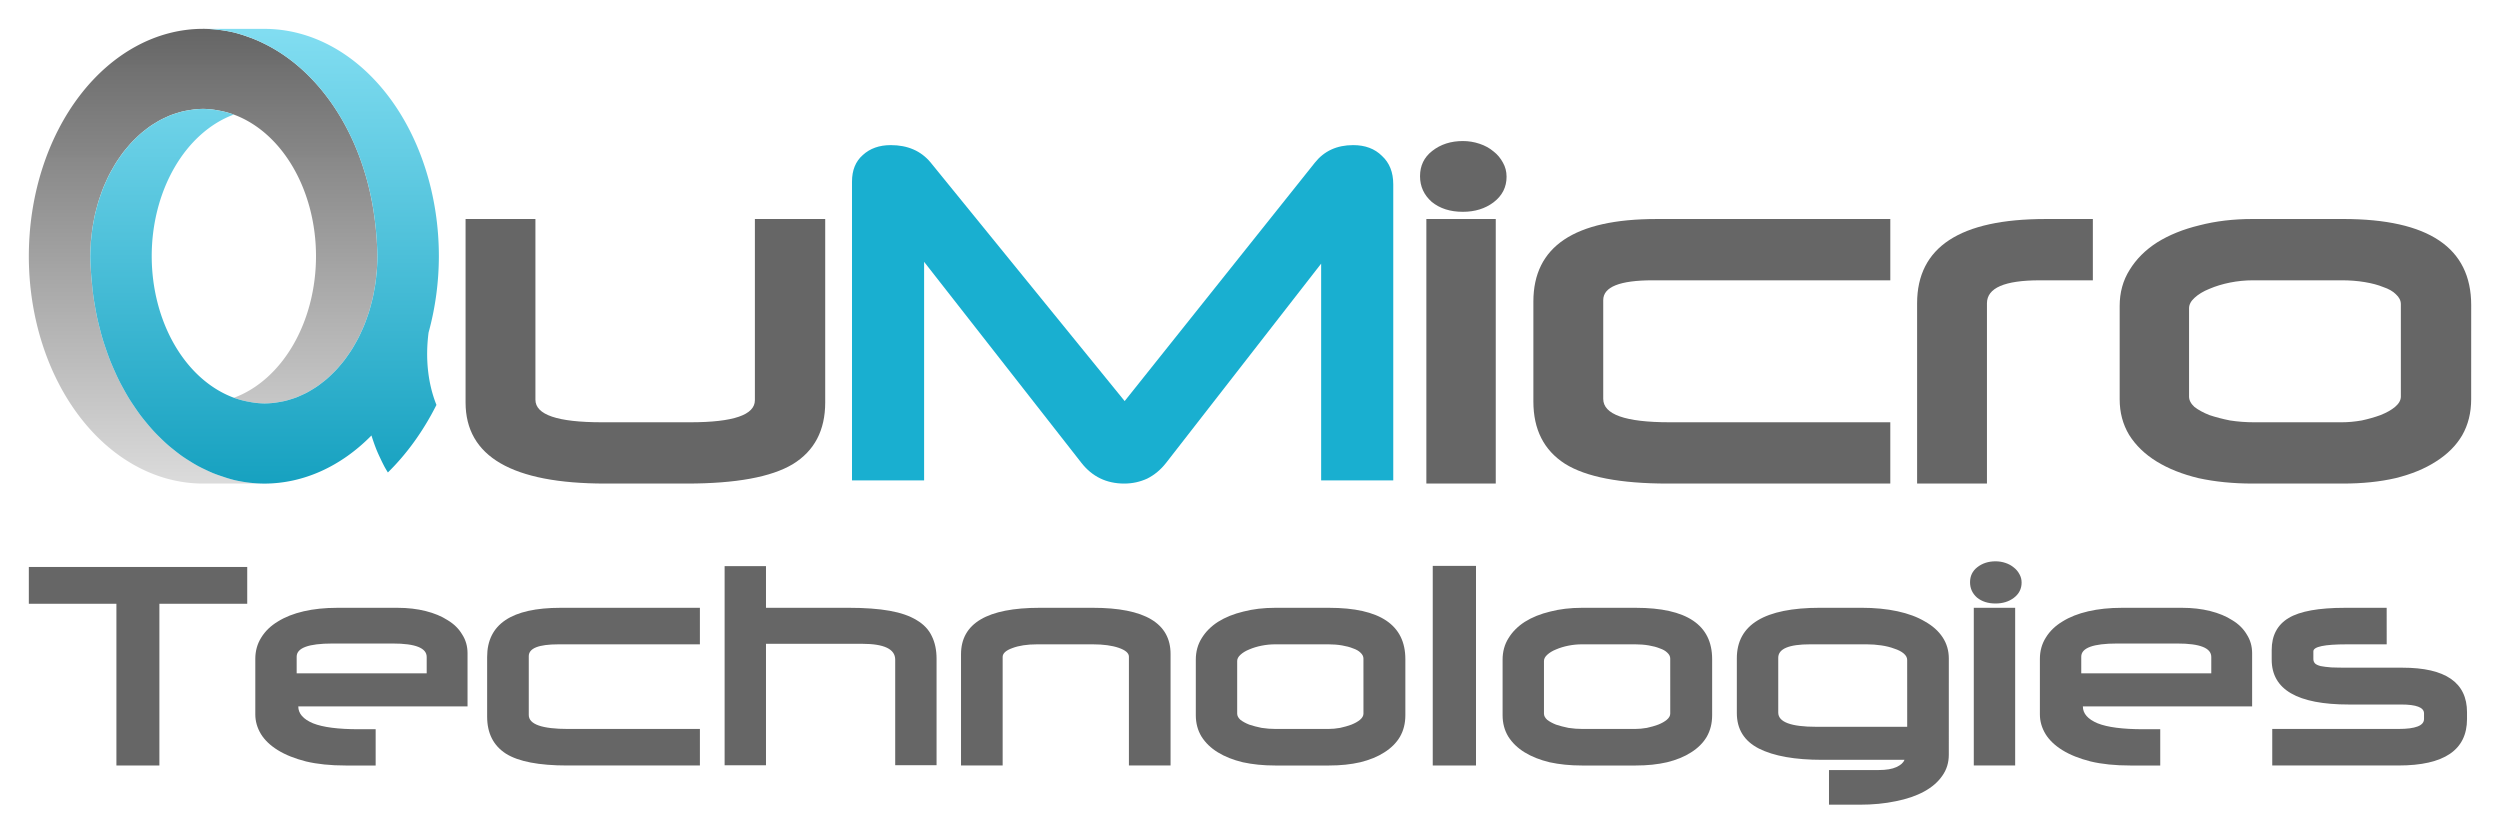 <?xml version="1.0" encoding="UTF-8" standalone="no"?>
<svg
   xmlns:dc="http://purl.org/dc/elements/1.1/"
   xmlns:cc="http://creativecommons.org/ns#"
   xmlns:rdf="http://www.w3.org/1999/02/22-rdf-syntax-ns#"
   xmlns:svg="http://www.w3.org/2000/svg"
   xmlns="http://www.w3.org/2000/svg"
   xmlns:xlink="http://www.w3.org/1999/xlink"
   xmlns:sodipodi="http://sodipodi.sourceforge.net/DTD/sodipodi-0.dtd"
   xmlns:inkscape="http://www.inkscape.org/namespaces/inkscape"
   id="svg1648"
   version="1.1"
   viewBox="0 0 173.41 57.818"
   height="57.818mm"
   width="173.41mm"
   sodipodi:docname="navbar-logo.svg"
   inkscape:version="0.92.5 (2060ec1f9f, 2020-04-08)">
  <sodipodi:namedview
     pagecolor="#ffffff"
     bordercolor="#666666"
     borderopacity="1"
     objecttolerance="10"
     gridtolerance="10"
     guidetolerance="10"
     inkscape:pageopacity="0"
     inkscape:pageshadow="2"
     inkscape:window-width="1672"
     inkscape:window-height="938"
     id="namedview31"
     showgrid="false"
     inkscape:zoom="0.85443133"
     inkscape:cx="265.08859"
     inkscape:cy="252.01891"
     inkscape:window-x="60"
     inkscape:window-y="38"
     inkscape:window-maximized="0"
     inkscape:current-layer="svg1648" />
  <defs
     id="defs1642">
    <linearGradient
       gradientTransform="matrix(0.309,0,0,0.309,12.721,9.568)"
       gradientUnits="userSpaceOnUse"
       y2="141.914"
       x2="58.147"
       y1="6.887"
       x1="58.147"
       id="linearGradient1469"
       xlink:href="#linearGradient1467" />
    <linearGradient
       id="linearGradient1467">
      <stop
         id="stop1463"
         offset="0"
         style="stop-color:#000000;stop-opacity:1" />
      <stop
         id="stop1465"
         offset="1"
         style="stop-color:#0f0f0f;stop-opacity:0" />
    </linearGradient>
    <linearGradient
       gradientTransform="matrix(0.082,0,0,0.082,-17.325,8.297)"
       gradientUnits="userSpaceOnUse"
       y2="43.476"
       x2="626.395"
       y1="426.688"
       x1="626.395"
       id="linearGradient984"
       xlink:href="#linearGradient982" />
    <linearGradient
       id="linearGradient982">
      <stop
         id="stop978"
         offset="0"
         style="stop-color:#16a1c0;stop-opacity:1" />
      <stop
         id="stop980"
         offset="1"
         style="stop-color:#81ddf1;stop-opacity:1" />
    </linearGradient>
  </defs>
  <g
     id="g4629">
    <g
       transform="translate(-15.513,-9.621)"
       id="g1619">
      <path
         style="opacity:0.601;fill:url(#linearGradient1469);fill-opacity:1;stroke-width:0.083"
         d="M 29.602,11.621 A 12.089,15.771 0 0 0 17.513,27.392 12.089,15.771 0 0 0 29.602,43.163 h 4.259 a 12.089,15.771 0 0 1 -2.148,-0.257 12.089,15.771 0 0 0 -8.1e-5,0 12.089,15.771 0 0 0 -1.61e-4,0 12.089,15.771 0 0 1 -6.17e-4,-1.63e-4 12.089,15.771 0 0 1 -0.794,-0.243 12.089,15.771 0 0 1 -0.584,-0.207 12.089,15.771 0 0 1 -0.572,-0.256 12.089,15.771 0 0 1 -0.274,-0.137 l 0.002,0.015 a 12.089,15.771 0 0 1 -0.166,-0.097 12.089,15.771 0 0 1 -0.124,-0.062 12.089,15.771 0 0 1 -0.55,-0.329 12.089,15.771 0 0 1 -0.047,-0.031 12.089,15.771 0 0 1 -0.378,-0.248 12.089,15.771 0 0 1 -0.115,-0.076 12.089,15.771 0 0 1 -0.52,-0.398 12.089,15.771 0 0 1 -0.039,-0.033 12.089,15.771 0 0 1 -0.367,-0.303 12.089,15.771 0 0 1 -0.104,-0.086 12.089,15.771 0 0 1 -0.489,-0.465 12.089,15.771 0 0 1 -0.03,-0.031 12.089,15.771 0 0 1 -0.352,-0.361 12.089,15.771 0 0 1 -0.092,-0.094 12.089,15.771 0 0 1 -0.45,-0.526 12.089,15.771 0 0 1 -0.022,-0.027 12.089,15.771 0 0 1 -0.333,-0.418 12.089,15.771 0 0 1 -0.079,-0.099 12.089,15.771 0 0 1 -0.409,-0.584 12.089,15.771 0 0 1 -0.015,-0.023 12.089,15.771 0 0 1 -0.308,-0.471 12.089,15.771 0 0 1 -0.067,-0.103 12.089,15.771 0 0 1 -0.363,-0.635 12.089,15.771 0 0 1 -0.008,-0.015 12.089,15.771 0 0 1 -0.28,-0.527 12.089,15.771 0 0 1 -0.054,-0.102 12.089,15.771 0 0 1 -0.313,-0.681 12.089,15.771 0 0 1 -8.78e-4,-0.003 12.089,15.771 0 0 1 -0.247,-0.582 12.089,15.771 0 0 1 -0.042,-0.098 12.089,15.771 0 0 1 -0.244,-0.674 12.089,15.771 0 0 1 -0.221,-0.667 12.089,15.771 0 0 1 -0.031,-0.095 12.089,15.771 0 0 1 -0.172,-0.633 12.089,15.771 0 0 1 -0.191,-0.776 12.089,15.771 0 0 1 -0.021,-0.086 12.089,15.771 0 0 1 -0.108,-0.573 12.089,15.771 0 0 1 -0.147,-0.886 12.089,15.771 0 0 1 -0.012,-0.077 12.089,15.771 0 0 1 -0.054,-0.502 12.089,15.771 0 0 1 -0.116,-1.336 7.83,10.214 0 0 1 -3.09e-4,-0.005 7.83,10.214 0 0 1 -0.034,-0.872 12.089,15.771 0 0 1 0.035,-0.884 12.089,15.771 0 0 1 0.006,-0.145 7.83,10.214 0 0 1 0.039,-0.333 7.83,10.214 0 0 1 0.062,-0.533 7.83,10.214 0 0 1 0,-3.09e-4 7.83,10.214 0 0 1 0.081,-0.47 7.83,10.214 0 0 1 0.102,-0.521 7.83,10.214 0 0 1 0.117,-0.458 7.83,10.214 0 0 1 1.23e-4,-6.19e-4 7.83,10.214 0 0 1 0.029,-0.104 7.83,10.214 0 0 1 0.112,-0.4 7.83,10.214 0 0 1 0.152,-0.444 7.83,10.214 0 0 1 0.178,-0.48 7.83,10.214 0 0 1 0.187,-0.424 7.83,10.214 0 0 1 0.213,-0.453 7.83,10.214 0 0 1 0.217,-0.396 7.83,10.214 0 0 1 6.17e-4,-0.001 7.83,10.214 0 0 1 0.069,-0.119 7.83,10.214 0 0 1 0.178,-0.304 7.83,10.214 0 0 1 0.246,-0.366 7.83,10.214 0 0 1 8.78e-4,-0.002 7.83,10.214 0 0 1 0.278,-0.388 7.83,10.214 0 0 1 2.47e-4,-3.09e-4 7.83,10.214 0 0 1 0.275,-0.334 7.83,10.214 0 0 1 0.016,-0.018 7.83,10.214 0 0 1 0.289,-0.33 7.83,10.214 0 0 1 0.302,-0.299 7.83,10.214 0 0 1 0.327,-0.305 7.83,10.214 0 0 1 0.324,-0.26 7.83,10.214 0 0 1 0.001,-8.79e-4 7.83,10.214 0 0 1 0.346,-0.259 7.83,10.214 0 0 1 6.18e-4,-3.08e-4 7.83,10.214 0 0 1 0.345,-0.217 7.83,10.214 0 0 1 0.365,-0.213 7.83,10.214 0 0 1 6.18e-4,-3.09e-4 7.83,10.214 0 0 1 0.356,-0.17 7.83,10.214 0 0 1 2.44e-4,-1.63e-4 7.83,10.214 0 0 1 0.381,-0.165 7.83,10.214 0 0 1 3.09e-4,-1.64e-4 7.83,10.214 0 0 1 0.373,-0.124 7.83,10.214 0 0 1 0.385,-0.112 7.83,10.214 0 0 1 6.17e-4,-1.65e-4 7.83,10.214 0 0 1 0.385,-0.076 7.83,10.214 0 0 1 8.78e-4,-1.63e-4 7.83,10.214 0 0 1 0.253,-0.04 7.83,10.214 0 0 1 0.135,-0.021 7.83,10.214 0 0 1 0.664,-0.043 7.83,10.214 0 0 1 0.681,0.048 7.83,10.214 0 0 1 3.09e-4,0 7.83,10.214 0 0 1 0.388,0.065 7.83,10.214 0 0 1 0.007,0.001 7.83,10.214 0 0 1 0.379,0.077 7.83,10.214 0 0 1 0.665,0.201 7.83,10.214 0 0 1 1.64e-4,0 7.83,10.214 0 0 1 5.709,9.823 7.83,10.214 0 0 1 -5.69,9.823 7.83,10.214 0 0 0 0.665,0.201 7.83,10.214 0 0 0 0.386,0.078 7.83,10.214 0 0 0 0.388,0.065 7.83,10.214 0 0 0 3.09e-4,0 7.83,10.214 0 0 0 0.681,0.048 7.83,10.214 0 0 0 0.664,-0.043 7.83,10.214 0 0 0 0.386,-0.061 7.83,10.214 0 0 0 8.78e-4,-1.61e-4 7.83,10.214 0 0 0 0.387,-0.076 7.83,10.214 0 0 0 6.17e-4,-1.61e-4 7.83,10.214 0 0 0 0.384,-0.112 7.83,10.214 0 0 0 0.024,-0.008 7.83,10.214 0 0 0 0.35,-0.116 7.83,10.214 0 0 0 3.1e-4,-1.64e-4 7.83,10.214 0 0 0 0.38,-0.164 7.83,10.214 0 0 0 2.44e-4,-1.64e-4 7.83,10.214 0 0 0 0.357,-0.17 7.83,10.214 0 0 0 6.17e-4,-3.08e-4 7.83,10.214 0 0 0 0.365,-0.212 7.83,10.214 0 0 0 0.057,-0.036 7.83,10.214 0 0 0 0.288,-0.182 7.83,10.214 0 0 0 6.19e-4,-3.1e-4 7.83,10.214 0 0 0 0.345,-0.258 7.83,10.214 0 0 0 0.001,-8.79e-4 7.83,10.214 0 0 0 0.326,-0.26 7.83,10.214 0 0 0 0.327,-0.305 7.83,10.214 0 0 0 0.302,-0.299 7.83,10.214 0 0 0 0.305,-0.349 7.83,10.214 0 0 0 0.014,-0.017 7.83,10.214 0 0 0 0.261,-0.318 7.83,10.214 0 0 0 1.63e-4,-1.64e-4 7.83,10.214 0 0 0 0.277,-0.387 7.83,10.214 0 0 0 0.001,-0.002 7.83,10.214 0 0 0 0.247,-0.367 7.83,10.214 0 0 0 0.247,-0.422 7.83,10.214 0 0 0 6.17e-4,-0.001 7.83,10.214 0 0 0 0.218,-0.397 7.83,10.214 0 0 0 0.213,-0.453 7.83,10.214 0 0 0 0.187,-0.424 7.83,10.214 0 0 0 0.177,-0.476 7.83,10.214 0 0 0 6.18e-4,-0.002 7.83,10.214 0 0 0 0.153,-0.447 7.83,10.214 0 0 0 0.14,-0.499 7.83,10.214 0 0 0 1.61e-4,-3.09e-4 7.83,10.214 0 0 0 0.118,-0.462 7.83,10.214 0 0 0 8.3e-5,-8.79e-4 7.83,10.214 0 0 0 0.102,-0.52 7.83,10.214 0 0 0 0.066,-0.385 7.83,10.214 0 0 0 0.015,-0.085 7.83,10.214 0 0 0 0,-1.63e-4 7.83,10.214 0 0 0 0.062,-0.532 7.83,10.214 0 0 0 2.44e-4,-0.002 7.83,10.214 0 0 0 0.044,-0.475 12.089,15.771 0 0 0 0,-0.001 7.83,10.214 0 0 0 0.035,-0.884 12.089,15.771 0 0 0 -0.034,-0.872 12.089,15.771 0 0 0 -3.08e-4,-0.005 12.089,15.771 0 0 0 -0.096,-1.181 12.089,15.771 0 0 0 -0.104,-0.837 12.089,15.771 0 0 0 -2.45e-4,-0.002 12.089,15.771 0 0 0 -0.11,-0.687 12.089,15.771 0 0 0 -0.178,-0.872 12.089,15.771 0 0 0 -0.145,-0.601 12.089,15.771 0 0 0 -0.004,-0.018 12.089,15.771 0 0 0 -0.258,-0.894 12.089,15.771 0 0 0 -6.18e-4,-0.002 12.089,15.771 0 0 0 -0.18,-0.546 12.089,15.771 0 0 0 0,-1.64e-4 12.089,15.771 0 0 0 -0.342,-0.901 12.089,15.771 0 0 0 -0.204,-0.482 12.089,15.771 0 0 0 -0.429,-0.891 12.089,15.771 0 0 0 -0.219,-0.412 12.089,15.771 0 0 0 -0.516,-0.867 12.089,15.771 0 0 0 -0.229,-0.35 12.089,15.771 0 0 0 -0.599,-0.822 12.089,15.771 0 0 0 -8.78e-4,-0.001 12.089,15.771 0 0 0 -0.234,-0.293 12.089,15.771 0 0 0 -0.683,-0.766 12.089,15.771 0 0 0 -0.098,-0.1 12.089,15.771 0 0 0 -0.133,-0.136 12.089,15.771 0 0 0 -8.78e-4,-7.79e-4 12.089,15.771 0 0 0 -0.76,-0.694 12.089,15.771 0 0 0 -6.17e-4,-6.48e-4 12.089,15.771 0 0 0 -0.225,-0.186 12.089,15.771 0 0 0 -0.832,-0.608 12.089,15.771 0 0 0 -1.64e-4,0 12.089,15.771 0 0 0 -0.219,-0.143 12.089,15.771 0 0 0 -0.892,-0.507 12.089,15.771 0 0 0 -6.17e-4,-3.08e-4 12.089,15.771 0 0 0 -0.114,-0.057 12.089,15.771 0 0 0 -0.841,-0.373 12.089,15.771 0 0 0 -0.274,-0.097 12.089,15.771 0 0 0 -0.985,-0.31 12.089,15.771 0 0 0 -1.6e-4,0 12.089,15.771 0 0 0 -1.071,-0.183 12.089,15.771 0 0 0 -1.078,-0.073 z"
         id="path4663-5-0"
         inkscape:connector-curvature="0" />
      <path
         style="opacity:1;fill:url(#linearGradient984);fill-opacity:1;stroke-width:0.083"
         d="m 29.602,11.621 a 12.089,15.771 0 0 1 2.149,0.257 12.089,15.771 0 0 0 1.59e-4,0 12.089,15.771 0 0 1 2.101,0.78 l 1.6e-4,-0.008 a 12.089,15.771 0 0 1 0.114,0.065 12.089,15.771 0 0 1 0.893,0.507 12.089,15.771 0 0 1 0.219,0.143 12.089,15.771 0 0 1 0.832,0.608 12.089,15.771 0 0 1 0.225,0.186 12.089,15.771 0 0 1 0.762,0.695 12.089,15.771 0 0 1 0.23,0.236 12.089,15.771 0 0 1 0.683,0.766 12.089,15.771 0 0 1 0.234,0.293 12.089,15.771 0 0 1 0.6,0.823 12.089,15.771 0 0 1 0.229,0.35 12.089,15.771 0 0 1 0.516,0.867 12.089,15.771 0 0 1 0.218,0.412 12.089,15.771 0 0 1 0.429,0.891 12.089,15.771 0 0 1 0.204,0.482 12.089,15.771 0 0 1 0.342,0.901 12.089,15.771 0 0 1 0.18,0.546 12.089,15.771 0 0 1 0.259,0.896 12.089,15.771 0 0 1 0.15,0.619 12.089,15.771 0 0 1 0.178,0.872 12.089,15.771 0 0 1 0.11,0.687 12.089,15.771 0 0 1 0.104,0.839 12.089,15.771 0 0 1 0.096,1.181 12.089,15.771 0 0 1 3.09e-4,0.005 12.089,15.771 0 0 1 0.034,0.872 7.83,10.214 0 0 1 -0.035,0.884 12.089,15.771 0 0 1 -0.005,0.145 7.83,10.214 0 0 1 -0.039,0.333 7.83,10.214 0 0 1 -0.062,0.533 7.83,10.214 0 0 1 -0.081,0.47 7.83,10.214 0 0 1 -0.102,0.521 7.83,10.214 0 0 1 -0.118,0.462 7.83,10.214 0 0 1 -0.14,0.5 7.83,10.214 0 0 1 -0.153,0.447 7.83,10.214 0 0 1 -0.177,0.478 7.83,10.214 0 0 1 -0.187,0.424 7.83,10.214 0 0 1 -0.213,0.453 7.83,10.214 0 0 1 -0.218,0.397 7.83,10.214 0 0 1 -0.247,0.423 7.83,10.214 0 0 1 -0.247,0.367 7.83,10.214 0 0 1 -0.278,0.388 7.83,10.214 0 0 1 -0.275,0.335 7.83,10.214 0 0 1 -0.305,0.349 7.83,10.214 0 0 1 -0.302,0.299 7.83,10.214 0 0 1 -0.327,0.305 7.83,10.214 0 0 1 -0.326,0.26 7.83,10.214 0 0 1 -0.346,0.259 7.83,10.214 0 0 1 -0.345,0.218 7.83,10.214 0 0 1 -0.365,0.213 7.83,10.214 0 0 1 -0.357,0.17 7.83,10.214 0 0 1 -0.381,0.165 7.83,10.214 0 0 1 -0.373,0.124 7.83,10.214 0 0 1 -0.385,0.112 7.83,10.214 0 0 1 -0.387,0.076 7.83,10.214 0 0 1 -0.387,0.061 7.83,10.214 0 0 1 -0.664,0.043 7.83,10.214 0 0 1 -0.681,-0.048 7.83,10.214 0 0 1 -0.388,-0.065 7.83,10.214 0 0 1 -0.386,-0.078 7.83,10.214 0 0 1 -0.665,-0.201 7.83,10.214 0 0 1 -1.6e-4,0 7.83,10.214 0 0 1 -5.71,-9.823 7.83,10.214 0 0 1 5.69,-9.823 7.83,10.214 0 0 0 -0.665,-0.201 7.83,10.214 0 0 0 -0.386,-0.078 7.83,10.214 0 0 0 -0.388,-0.065 7.83,10.214 0 0 0 -0.681,-0.048 7.83,10.214 0 0 0 -0.664,0.043 7.83,10.214 0 0 0 -0.387,0.061 7.83,10.214 0 0 0 -0.387,0.076 7.83,10.214 0 0 0 -0.385,0.112 7.83,10.214 0 0 0 -0.374,0.124 7.83,10.214 0 0 0 -0.38,0.165 7.83,10.214 0 0 0 -0.357,0.17 7.83,10.214 0 0 0 -0.365,0.213 7.83,10.214 0 0 0 -0.346,0.218 7.83,10.214 0 0 0 -0.346,0.259 7.83,10.214 0 0 0 -0.326,0.26 7.83,10.214 0 0 0 -0.327,0.305 7.83,10.214 0 0 0 -0.302,0.299 7.83,10.214 0 0 0 -0.305,0.349 7.83,10.214 0 0 0 -0.275,0.335 7.83,10.214 0 0 0 -0.278,0.388 7.83,10.214 0 0 0 -0.247,0.367 7.83,10.214 0 0 0 -0.247,0.423 7.83,10.214 0 0 0 -0.218,0.397 7.83,10.214 0 0 0 -0.213,0.453 7.83,10.214 0 0 0 -0.187,0.424 7.83,10.214 0 0 0 -0.178,0.48 7.83,10.214 0 0 0 -0.152,0.444 7.83,10.214 0 0 0 -0.142,0.504 7.83,10.214 0 0 0 -0.117,0.459 7.83,10.214 0 0 0 -0.102,0.521 7.83,10.214 0 0 0 -0.081,0.47 7.83,10.214 0 0 0 -0.062,0.533 7.83,10.214 0 0 0 -0.045,0.479 12.089,15.771 0 0 0 -0.035,0.884 7.83,10.214 0 0 0 0.034,0.872 7.83,10.214 0 0 0 3.09e-4,0.005 12.089,15.771 0 0 0 0.085,1.051 12.089,15.771 0 0 0 0.085,0.787 12.089,15.771 0 0 0 0.123,0.766 12.089,15.771 0 0 0 0.145,0.77 12.089,15.771 0 0 0 0.18,0.745 12.089,15.771 0 0 0 0.204,0.75 12.089,15.771 0 0 0 0.236,0.716 12.089,15.771 0 0 0 0.26,0.72 12.089,15.771 0 0 0 0.29,0.683 12.089,15.771 0 0 0 0.313,0.681 12.089,15.771 0 0 0 0.341,0.644 12.089,15.771 0 0 0 0.363,0.635 12.089,15.771 0 0 0 0.39,0.597 12.089,15.771 0 0 0 0.409,0.584 12.089,15.771 0 0 0 0.434,0.544 12.089,15.771 0 0 0 0.451,0.526 12.089,15.771 0 0 0 0.474,0.486 12.089,15.771 0 0 0 0.489,0.465 12.089,15.771 0 0 0 0.51,0.422 12.089,15.771 0 0 0 0.52,0.398 12.089,15.771 0 0 0 0.54,0.354 12.089,15.771 0 0 0 0.55,0.329 12.089,15.771 0 0 0 0.562,0.281 12.089,15.771 0 0 0 0.572,0.256 12.089,15.771 0 0 0 0.584,0.207 12.089,15.771 0 0 0 0.794,0.243 12.089,15.771 0 0 0 4.95e-4,1.61e-4 12.089,15.771 0 0 0 1.59e-4,0 12.089,15.771 0 0 0 1.59e-4,0 12.089,15.771 0 0 0 2.149,0.257 12.089,15.771 0 0 0 7.414,-3.338 12.089,15.771 26.151 0 0 0.123,0.376 12.089,15.771 26.151 0 0 0.234,0.633 12.089,15.771 26.151 0 0 0.272,0.603 12.089,15.771 26.151 0 0 0.292,0.586 12.089,15.771 26.151 0 0 0.218,0.368 14.348,18.718 0 0 0 3.369,-4.685 7.83,10.214 26.151 0 1 -0.546,-5.023 12.089,15.771 0 0 0 0.714,-5.29 12.089,15.771 0 0 0 -12.089,-15.771 z"
         id="path4607-6-9"
         inkscape:connector-curvature="0" />
    </g>
    <g
       id="text1580"
       style="font-style:normal;font-variant:normal;font-weight:normal;font-stretch:normal;font-size:31.26px;line-height:125%;font-family:Neuropolitical;-inkscape-font-specification:'Neuropolitical, Normal';font-variant-ligatures:normal;font-variant-caps:normal;font-variant-numeric:normal;font-feature-settings:normal;text-align:start;letter-spacing:0px;word-spacing:0px;writing-mode:lr-tb;text-anchor:start;fill:#666666;fill-opacity:1;stroke:none;stroke-width:4.741px;stroke-linecap:butt;stroke-linejoin:miter;stroke-opacity:1"
       aria-label="u">
      <path
         id="path4573"
         style="fill:#666666;fill-opacity:1"
         d="m 57.24,15.192 v 12.723 q 0,2.907 -2.251,4.283 -2.251,1.344 -7.346,1.344 h -5.658 q -9.691,0 -9.691,-5.627 V 15.192 h 4.845 v 12.535 q 0,1.563 4.595,1.563 h 6.158 q 4.47,0 4.47,-1.532 V 15.192 Z" />
    </g>
    <g
       id="text1584"
       style="font-style:normal;font-variant:normal;font-weight:normal;font-stretch:normal;font-size:31.26px;line-height:125%;font-family:Neuropolitical;-inkscape-font-specification:'Neuropolitical, Normal';font-variant-ligatures:normal;font-variant-caps:normal;font-variant-numeric:normal;font-feature-settings:normal;text-align:start;letter-spacing:0px;word-spacing:0px;writing-mode:lr-tb;text-anchor:start;fill:#19afd0;fill-opacity:1;stroke:none;stroke-width:4.741px;stroke-linecap:butt;stroke-linejoin:miter;stroke-opacity:1"
       aria-label="M">
      <path
         id="path4570"
         style=""
         d="M 91.64,33.323 V 18.287 L 80.887,32.104 q -0.563,0.719 -1.313,1.094 -0.75,0.344 -1.594,0.344 -1.844,0 -2.97,-1.438 L 64.1,18.162 v 15.161 h -5.002 V 12.598 q 0,-1.188 0.75,-1.844 0.75,-0.688 1.938,-0.688 1.751,0 2.751,1.188 L 78.011,27.821 91.203,11.285 q 0.969,-1.219 2.657,-1.219 1.25,0 2.001,0.75 0.781,0.719 0.781,1.969 v 20.538 z" />
    </g>
    <g
       id="text1588"
       style="font-style:normal;font-variant:normal;font-weight:normal;font-stretch:normal;font-size:31.26px;line-height:125%;font-family:Neuropolitical;-inkscape-font-specification:'Neuropolitical, Normal';font-variant-ligatures:normal;font-variant-caps:normal;font-variant-numeric:normal;font-feature-settings:normal;text-align:start;letter-spacing:0px;word-spacing:0px;writing-mode:lr-tb;text-anchor:start;fill:#666666;fill-opacity:1;stroke:none;stroke-width:4.741px;stroke-linecap:butt;stroke-linejoin:miter;stroke-opacity:1"
       aria-label="i">
      <path
         id="path4567"
         style="fill:#666666;fill-opacity:1"
         d="m 104.502,12.254 q 0,1.094 -0.907,1.782 -0.875,0.656 -2.126,0.656 -1.313,0 -2.157,-0.688 -0.813,-0.719 -0.813,-1.782 0,-1.094 0.844,-1.751 0.875,-0.688 2.126,-0.688 0.594,0 1.157,0.188 0.563,0.188 0.969,0.531 0.406,0.313 0.656,0.781 0.25,0.438 0.25,0.969 z m -5.564,21.288 V 15.192 h 4.814 v 18.35 z" />
    </g>
    <g
       id="text1592"
       style="font-style:normal;font-variant:normal;font-weight:normal;font-stretch:normal;font-size:31.26px;line-height:125%;font-family:Neuropolitical;-inkscape-font-specification:'Neuropolitical, Normal';font-variant-ligatures:normal;font-variant-caps:normal;font-variant-numeric:normal;font-feature-settings:normal;text-align:start;letter-spacing:0px;word-spacing:0px;writing-mode:lr-tb;text-anchor:start;fill:#666666;fill-opacity:1;stroke:none;stroke-width:4.741px;stroke-linecap:butt;stroke-linejoin:miter;stroke-opacity:1"
       aria-label="c">
      <path
         id="path4564"
         style="fill:#666666;fill-opacity:1"
         d="m 115.676,33.542 q -4.939,0 -7.127,-1.375 -2.188,-1.407 -2.188,-4.314 v -6.94 q 0,-5.721 8.534,-5.721 h 16.224 v 4.251 h -16.474 q -3.439,0 -3.439,1.375 v 6.846 q 0,1.626 4.595,1.626 h 15.317 v 4.251 z" />
    </g>
    <g
       id="text1596"
       style="font-style:normal;font-variant:normal;font-weight:normal;font-stretch:normal;font-size:31.26px;line-height:125%;font-family:Neuropolitical;-inkscape-font-specification:'Neuropolitical, Normal';font-variant-ligatures:normal;font-variant-caps:normal;font-variant-numeric:normal;font-feature-settings:normal;text-align:start;letter-spacing:0px;word-spacing:0px;writing-mode:lr-tb;text-anchor:start;fill:#666666;fill-opacity:1;stroke:none;stroke-width:4.741px;stroke-linecap:butt;stroke-linejoin:miter;stroke-opacity:1"
       aria-label="r">
      <path
         id="path4561"
         style="fill:#666666;fill-opacity:1"
         d="m 141.48,19.444 q -3.657,0 -3.657,1.594 v 12.504 h -4.845 V 21.038 q 0,-5.846 8.909,-5.846 h 3.282 v 4.251 z" />
    </g>
    <g
       id="text1600"
       style="font-style:normal;font-variant:normal;font-weight:normal;font-stretch:normal;font-size:31.26px;line-height:125%;font-family:Neuropolitical;-inkscape-font-specification:'Neuropolitical, Normal';font-variant-ligatures:normal;font-variant-caps:normal;font-variant-numeric:normal;font-feature-settings:normal;text-align:start;letter-spacing:0px;word-spacing:0px;writing-mode:lr-tb;text-anchor:start;fill:#666666;fill-opacity:1;stroke:none;stroke-width:4.741px;stroke-linecap:butt;stroke-linejoin:miter;stroke-opacity:1"
       aria-label="o">
      <path
         id="path4558"
         style="fill:#666666;fill-opacity:1"
         d="m 171.41,27.696 q 0,1.407 -0.625,2.501 -0.625,1.063 -1.813,1.813 -1.157,0.75 -2.813,1.157 -1.626,0.375 -3.626,0.375 h -6.283 q -2.032,0 -3.751,-0.375 -1.688,-0.406 -2.907,-1.157 -1.219,-0.75 -1.907,-1.844 -0.656,-1.094 -0.656,-2.47 v -6.471 q 0,-1.407 0.688,-2.501 0.688,-1.125 1.907,-1.907 1.25,-0.781 2.938,-1.188 1.688,-0.438 3.689,-0.438 h 6.283 q 8.878,0 8.878,5.971 z m -4.877,-6.596 q 0,-0.375 -0.344,-0.688 -0.313,-0.313 -0.875,-0.5 -0.531,-0.219 -1.282,-0.344 -0.75,-0.125 -1.594,-0.125 h -6.158 q -0.813,0 -1.594,0.156 -0.781,0.156 -1.438,0.438 -0.625,0.25 -1.032,0.625 -0.375,0.344 -0.375,0.719 v 6.127 q 0,0.375 0.375,0.719 0.406,0.313 1.032,0.563 0.656,0.219 1.438,0.375 0.813,0.125 1.657,0.125 h 6.096 q 0.656,0 1.375,-0.125 0.719,-0.156 1.313,-0.375 0.625,-0.25 1,-0.563 0.406,-0.344 0.406,-0.719 z" />
    </g>
    <g
       id="text1623"
       style="font-style:normal;font-weight:normal;font-size:18.634px;line-height:125%;font-family:sans-serif;letter-spacing:0px;word-spacing:0px;fill:#666666;fill-opacity:1;stroke:none;stroke-width:0.466px;stroke-linecap:butt;stroke-linejoin:miter;stroke-opacity:1"
       aria-label="Technologies">
      <path
         id="path4576"
         style="font-style:normal;font-variant:normal;font-weight:normal;font-stretch:normal;font-size:18.634px;font-family:Neuropolitical;-inkscape-font-specification:'Neuropolitical, Normal';font-variant-ligatures:normal;font-variant-caps:normal;font-variant-numeric:normal;font-feature-settings:normal;text-align:start;writing-mode:lr-tb;text-anchor:start;fill:#666666;stroke-width:0.466px"
         d="M 11.056,41.88 V 53.098 H 8.075 V 41.88 H 2 V 39.327 H 17.149 v 2.553 z" />
      <path
         id="path4578"
         style="font-style:normal;font-variant:normal;font-weight:normal;font-stretch:normal;font-size:18.634px;font-family:Neuropolitical;-inkscape-font-specification:'Neuropolitical, Normal';font-variant-ligatures:normal;font-variant-caps:normal;font-variant-numeric:normal;font-feature-settings:normal;text-align:start;writing-mode:lr-tb;text-anchor:start;fill:#666666;stroke-width:0.466px"
         d="m 20.69,48.998 q 0,0.745 1.025,1.174 1.025,0.41 3.168,0.41 h 1.174 v 2.516 h -2.087 q -1.565,0 -2.739,-0.28 -1.174,-0.298 -1.957,-0.783 -0.783,-0.484 -1.174,-1.118 -0.391,-0.652 -0.391,-1.36 v -3.857 q 0,-0.82 0.41,-1.472 0.41,-0.671 1.155,-1.118 0.745,-0.466 1.789,-0.708 1.044,-0.242 2.329,-0.242 h 4.193 q 1.044,0 1.938,0.224 0.894,0.224 1.528,0.634 0.652,0.391 1.006,0.988 0.373,0.578 0.373,1.304 v 3.69 z m 8.907,-3.429 q 0,-0.932 -2.348,-0.932 h -4.193 q -2.478,0 -2.478,0.913 v 1.155 h 9.019 z" />
      <path
         id="path4580"
         style="font-style:normal;font-variant:normal;font-weight:normal;font-stretch:normal;font-size:18.634px;font-family:Neuropolitical;-inkscape-font-specification:'Neuropolitical, Normal';font-variant-ligatures:normal;font-variant-caps:normal;font-variant-numeric:normal;font-feature-settings:normal;text-align:start;writing-mode:lr-tb;text-anchor:start;fill:#666666;stroke-width:0.466px"
         d="m 39.343,53.098 q -2.944,0 -4.249,-0.82 -1.304,-0.839 -1.304,-2.571 v -4.137 q 0,-3.41 5.087,-3.41 h 9.671 v 2.534 h -9.82 q -2.05,0 -2.05,0.82 v 4.081 q 0,0.969 2.739,0.969 h 9.131 v 2.534 z" />
      <path
         id="path4582"
         style="font-style:normal;font-variant:normal;font-weight:normal;font-stretch:normal;font-size:18.634px;font-family:Neuropolitical;-inkscape-font-specification:'Neuropolitical, Normal';font-variant-ligatures:normal;font-variant-caps:normal;font-variant-numeric:normal;font-feature-settings:normal;text-align:start;writing-mode:lr-tb;text-anchor:start;fill:#666666;stroke-width:0.466px"
         d="m 62.095,53.079 v -7.323 q 0,-1.099 -2.292,-1.099 h -6.671 v 8.423 H 50.262 V 39.271 h 2.87 v 2.888 h 5.739 q 1.677,0 2.832,0.205 1.155,0.205 1.882,0.652 0.727,0.429 1.044,1.099 0.335,0.671 0.335,1.584 v 7.379 z" />
      <path
         id="path4584"
         style="font-style:normal;font-variant:normal;font-weight:normal;font-stretch:normal;font-size:18.634px;font-family:Neuropolitical;-inkscape-font-specification:'Neuropolitical, Normal';font-variant-ligatures:normal;font-variant-caps:normal;font-variant-numeric:normal;font-feature-settings:normal;text-align:start;writing-mode:lr-tb;text-anchor:start;fill:#666666;stroke-width:0.466px"
         d="m 78.306,53.098 v -7.547 q 0,-0.373 -0.708,-0.615 -0.708,-0.242 -1.789,-0.242 h -3.876 q -1.025,0 -1.714,0.261 -0.671,0.242 -0.671,0.615 v 7.528 h -2.888 v -7.714 q 0,-3.224 5.46,-3.224 h 3.69 q 5.385,0 5.385,3.205 v 7.733 z" />
      <path
         id="path4586"
         style="font-style:normal;font-variant:normal;font-weight:normal;font-stretch:normal;font-size:18.634px;font-family:Neuropolitical;-inkscape-font-specification:'Neuropolitical, Normal';font-variant-ligatures:normal;font-variant-caps:normal;font-variant-numeric:normal;font-feature-settings:normal;text-align:start;writing-mode:lr-tb;text-anchor:start;fill:#666666;stroke-width:0.466px"
         d="m 97.481,49.613 q 0,0.839 -0.373,1.491 -0.373,0.634 -1.081,1.081 -0.689,0.447 -1.677,0.689 -0.969,0.224 -2.162,0.224 h -3.745 q -1.211,0 -2.236,-0.224 -1.006,-0.242 -1.733,-0.689 -0.727,-0.447 -1.137,-1.099 -0.391,-0.652 -0.391,-1.472 v -3.857 q 0,-0.839 0.41,-1.491 0.41,-0.671 1.137,-1.137 0.745,-0.466 1.752,-0.708 1.006,-0.261 2.199,-0.261 h 3.745 q 5.292,0 5.292,3.559 z m -2.907,-3.932 q 0,-0.224 -0.205,-0.41 -0.186,-0.186 -0.522,-0.298 -0.317,-0.13 -0.764,-0.205 -0.447,-0.075 -0.95,-0.075 H 88.462 q -0.484,0 -0.95,0.093 -0.466,0.093 -0.857,0.261 -0.373,0.149 -0.615,0.373 -0.224,0.205 -0.224,0.429 v 3.652 q 0,0.224 0.224,0.429 0.242,0.186 0.615,0.335 0.391,0.13 0.857,0.224 0.484,0.075 0.988,0.075 h 3.634 q 0.391,0 0.82,-0.075 0.429,-0.093 0.783,-0.224 0.373,-0.149 0.596,-0.335 0.242,-0.205 0.242,-0.429 z" />
      <path
         id="path4588"
         style="font-style:normal;font-variant:normal;font-weight:normal;font-stretch:normal;font-size:18.634px;font-family:Neuropolitical;-inkscape-font-specification:'Neuropolitical, Normal';font-variant-ligatures:normal;font-variant-caps:normal;font-variant-numeric:normal;font-feature-settings:normal;text-align:start;writing-mode:lr-tb;text-anchor:start;fill:#666666;stroke-width:0.466px"
         d="M 99.381,53.098 V 39.252 H 102.381 V 53.098 Z" />
      <path
         id="path4590"
         style="font-style:normal;font-variant:normal;font-weight:normal;font-stretch:normal;font-size:18.634px;font-family:Neuropolitical;-inkscape-font-specification:'Neuropolitical, Normal';font-variant-ligatures:normal;font-variant-caps:normal;font-variant-numeric:normal;font-feature-settings:normal;text-align:start;writing-mode:lr-tb;text-anchor:start;fill:#666666;stroke-width:0.466px"
         d="m 118.761,49.613 q 0,0.839 -0.373,1.491 -0.373,0.634 -1.081,1.081 -0.689,0.447 -1.677,0.689 -0.969,0.224 -2.162,0.224 h -3.745 q -1.211,0 -2.236,-0.224 -1.006,-0.242 -1.733,-0.689 -0.727,-0.447 -1.137,-1.099 -0.391,-0.652 -0.391,-1.472 v -3.857 q 0,-0.839 0.41,-1.491 0.41,-0.671 1.137,-1.137 0.745,-0.466 1.752,-0.708 1.006,-0.261 2.199,-0.261 h 3.745 q 5.292,0 5.292,3.559 z m -2.907,-3.932 q 0,-0.224 -0.205,-0.41 -0.186,-0.186 -0.522,-0.298 -0.317,-0.13 -0.764,-0.205 -0.447,-0.075 -0.95,-0.075 h -3.671 q -0.484,0 -0.95,0.093 -0.466,0.093 -0.857,0.261 -0.373,0.149 -0.615,0.373 -0.224,0.205 -0.224,0.429 v 3.652 q 0,0.224 0.224,0.429 0.242,0.186 0.615,0.335 0.391,0.13 0.857,0.224 0.484,0.075 0.988,0.075 h 3.634 q 0.391,0 0.82,-0.075 0.429,-0.093 0.783,-0.224 0.373,-0.149 0.596,-0.335 0.242,-0.205 0.242,-0.429 z" />
      <path
         id="path4592"
         style="font-style:normal;font-variant:normal;font-weight:normal;font-stretch:normal;font-size:18.634px;font-family:Neuropolitical;-inkscape-font-specification:'Neuropolitical, Normal';font-variant-ligatures:normal;font-variant-caps:normal;font-variant-numeric:normal;font-feature-settings:normal;text-align:start;writing-mode:lr-tb;text-anchor:start;fill:#666666;stroke-width:0.466px"
         d="m 135.177,52.352 q 0,0.82 -0.447,1.453 -0.447,0.652 -1.267,1.099 -0.82,0.447 -1.957,0.671 -1.137,0.242 -2.516,0.242 h -2.124 v -2.404 h 3.447 q 0.783,0 1.23,-0.205 0.447,-0.205 0.559,-0.503 h -5.702 q -2.851,0 -4.398,-0.783 -1.528,-0.783 -1.528,-2.46 v -3.801 q 0,-3.503 5.777,-3.503 h 2.87 q 1.379,0 2.497,0.242 1.118,0.242 1.901,0.708 0.801,0.447 1.23,1.099 0.429,0.652 0.429,1.472 z M 132.289,45.774 q 0,-0.242 -0.242,-0.447 -0.242,-0.205 -0.652,-0.335 -0.391,-0.149 -0.894,-0.224 -0.503,-0.075 -1.025,-0.075 h -3.913 q -2.217,0 -2.217,0.932 v 3.801 q 0,0.988 2.646,0.988 h 6.298 z" />
      <path
         id="path4594"
         style="font-style:normal;font-variant:normal;font-weight:normal;font-stretch:normal;font-size:18.634px;font-family:Neuropolitical;-inkscape-font-specification:'Neuropolitical, Normal';font-variant-ligatures:normal;font-variant-caps:normal;font-variant-numeric:normal;font-feature-settings:normal;text-align:start;writing-mode:lr-tb;text-anchor:start;fill:#666666;stroke-width:0.466px"
         d="m 140.227,40.408 q 0,0.652 -0.54,1.062 -0.522,0.391 -1.267,0.391 -0.783,0 -1.286,-0.41 -0.484,-0.429 -0.484,-1.062 0,-0.652 0.503,-1.044 0.522,-0.41 1.267,-0.41 0.354,0 0.689,0.112 0.335,0.112 0.578,0.317 0.242,0.186 0.391,0.466 0.149,0.261 0.149,0.578 z M 136.91,53.098 V 42.159 h 2.87 V 53.098 Z" />
      <path
         id="path4596"
         style="font-style:normal;font-variant:normal;font-weight:normal;font-stretch:normal;font-size:18.634px;font-family:Neuropolitical;-inkscape-font-specification:'Neuropolitical, Normal';font-variant-ligatures:normal;font-variant-caps:normal;font-variant-numeric:normal;font-feature-settings:normal;text-align:start;writing-mode:lr-tb;text-anchor:start;fill:#666666;stroke-width:0.466px"
         d="m 144.476,48.998 q 0,0.745 1.025,1.174 1.025,0.41 3.168,0.41 h 1.174 v 2.516 h -2.087 q -1.565,0 -2.739,-0.28 -1.174,-0.298 -1.957,-0.783 -0.783,-0.484 -1.174,-1.118 -0.391,-0.652 -0.391,-1.36 v -3.857 q 0,-0.82 0.41,-1.472 0.41,-0.671 1.155,-1.118 0.745,-0.466 1.789,-0.708 1.044,-0.242 2.329,-0.242 h 4.193 q 1.044,0 1.938,0.224 0.894,0.224 1.528,0.634 0.652,0.391 1.006,0.988 0.373,0.578 0.373,1.304 v 3.69 z m 8.907,-3.429 q 0,-0.932 -2.348,-0.932 h -4.193 q -2.478,0 -2.478,0.913 v 1.155 h 9.019 z" />
      <path
         id="path4598"
         style="font-style:normal;font-variant:normal;font-weight:normal;font-stretch:normal;font-size:18.634px;font-family:Neuropolitical;-inkscape-font-specification:'Neuropolitical, Normal';font-variant-ligatures:normal;font-variant-caps:normal;font-variant-numeric:normal;font-feature-settings:normal;text-align:start;writing-mode:lr-tb;text-anchor:start;fill:#666666;stroke-width:0.466px"
         d="m 165.551,44.694 h -2.776 q -2.311,0 -2.311,0.484 v 0.54 q 0,0.168 0.112,0.298 0.112,0.112 0.391,0.186 0.28,0.056 0.745,0.093 0.484,0.019 1.211,0.019 h 3.727 q 4.472,0 4.472,3.093 v 0.466 q 0,3.224 -4.752,3.224 h -8.758 v -2.534 h 8.758 q 1.77,0 1.77,-0.689 v -0.391 q 0,-0.615 -1.584,-0.615 h -3.634 q -5.348,0 -5.348,-3.112 v -0.671 q 0,-1.509 1.174,-2.217 1.174,-0.708 3.913,-0.708 h 2.888 z" />
    </g>
  </g>
</svg>
